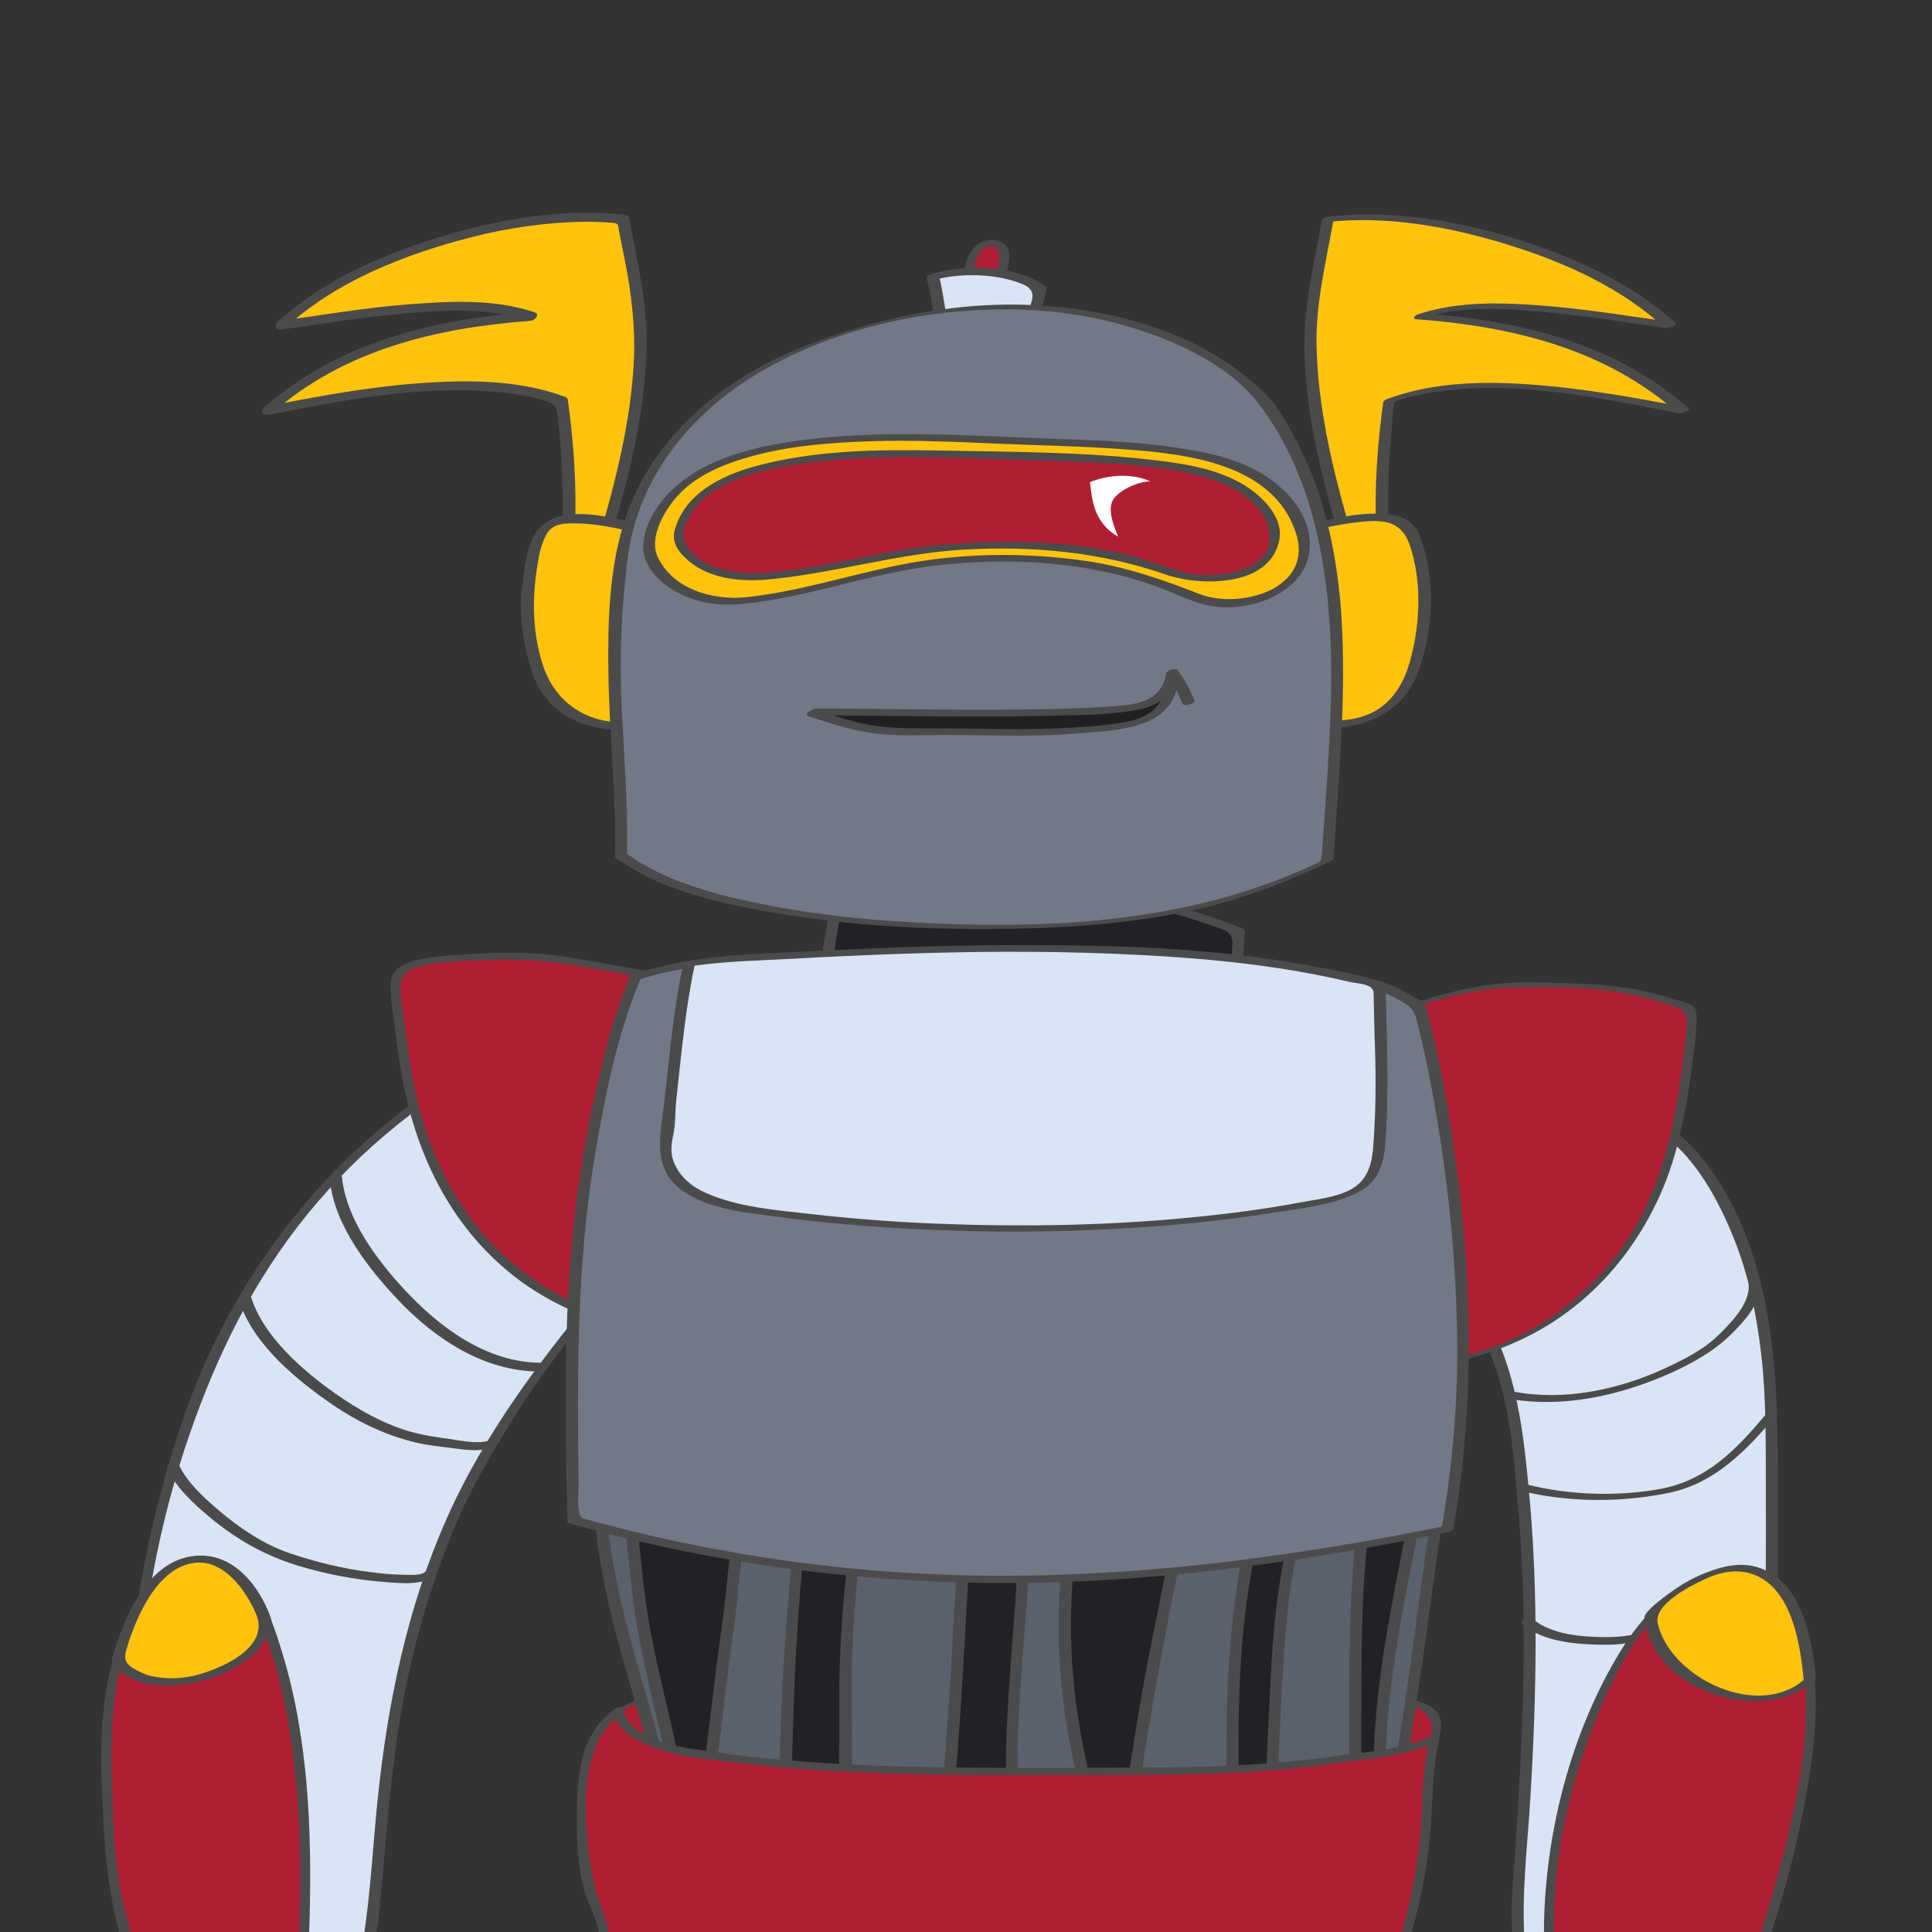 <?xml version="1.0" encoding="utf-8"?>
<!-- Generator: Adobe Illustrator 16.2.1, SVG Export Plug-In . SVG Version: 6.00 Build 0)  -->
<!DOCTYPE svg PUBLIC "-//W3C//DTD SVG 1.1//EN" "http://www.w3.org/Graphics/SVG/1.1/DTD/svg11.dtd">
<svg version="1.1" id="Layer_1" xmlns="http://www.w3.org/2000/svg" xmlns:xlink="http://www.w3.org/1999/xlink" x="0px" y="0px"
	 width="612px" height="612px" viewBox="0 0 612 612" enable-background="new 0 0 612 612" xml:space="preserve">
<rect x="0" y="0" width="612" height="612" fill="#333333" stroke="none"/>
<g>
	<g>
		<path fill="#B01E34" d="M272.108,648.069c-4.54-4.972-6.81-10.876-12.322-15.226c-8.43-7.145-20.426-12.429-31.451-15.225
			c-12.646-3.105-24.967-2.173-37.612-0.31c2.595-3.728-3.242-15.225-4.214-19.573c-2.271-12.429-2.918-26.099-0.973-38.527
			c1.296-8.079,5.511-15.225,12.969-18.642c20.104-9.321,45.719-9.944,67.442-12.429c32.1-3.417,65.821-2.797,98.245-1.553
			c23.994,0.932,47.341,3.728,70.362,9.941c5.187,1.553,17.509,2.176,20.102,7.769c1.298,2.173-0.647,7.457-0.973,9.63
			c-0.972,9.321-1.62,18.644-2.27,27.965c-1.297,12.426-3.891,25.476-8.105,37.284c-5.513-4.973-19.778,1.553-25.291,3.729
			c-20.428,8.389-38.262,20.505-54.148,35.108c-22.373,20.816-53.177,14.292-79.115,1.552"/>
		<g>
			<path fill="#4B4B4B" d="M273.581,647.524c-4.744-5.462-7.878-11.578-13.55-16.233c-6.122-5.023-13.481-8.5-20.833-11.309
				c-15.693-5.996-31.815-5.645-48.195-3.292c0.422,0.118,0.845,0.236,1.267,0.354c1.743-3.275-0.07-7.664-1.14-10.874
				c-1.828-5.482-3.398-10.282-4.171-16.074c-1.81-13.576-3.37-32.13,5.382-43.703c4.615-6.104,13.22-8.322,20.24-10.292
				c7.939-2.229,16.166-3.426,24.338-4.413c14.457-1.747,29.05-3.178,43.573-4.206c32.381-2.295,65.396-1.731,97.763,0.623
				c16.074,1.17,32.046,3.514,47.737,7.199c5.142,1.208,10.205,2.501,15.383,3.547c4.422,0.894,11.511,2.254,12.152,7.705
				c0.255,2.159-0.731,4.717-1.23,6.803c-0.509,2.126-0.523,4.41-0.727,6.579c-0.64,6.826-1.114,13.668-1.593,20.508
				c-0.925,13.214-3.86,26.498-8.217,38.993c1.006-0.27,2.013-0.539,3.02-0.81c-7.149-5.486-19.547,0.726-26.582,3.584
				c-14.781,6.005-28.532,14.063-41.235,23.695c-5.913,4.483-11.3,9.532-16.946,14.325c-7.431,6.309-16.774,9.583-26.393,10.387
				c-16.353,1.367-32.925-4.579-47.398-11.603c-0.846-0.41-3.375,0.88-2.944,1.09c23.575,11.438,52.137,18.285,75.608,2.916
				c6.042-3.956,11.107-9.438,16.7-13.99c6.957-5.661,14.379-10.737,22.079-15.327c7.459-4.446,15.31-8.126,23.344-11.396
				c5.784-2.354,15.126-6.963,20.822-2.591c0.596,0.456,2.764-0.076,3.02-0.81c4.849-13.903,7.48-28.369,8.517-43.032
				c0.535-7.58,0.566-15.579,2.021-23.048c0.802-4.121,2.513-7.882-0.922-11.188c-2.887-2.78-7.967-3.528-11.695-4.281
				c-6.004-1.213-11.896-2.797-17.87-4.155c-14.673-3.336-29.645-5.272-44.635-6.438c-31.32-2.434-63.25-2.69-94.608-0.865
				c-14.684,0.854-29.367,2.504-43.992,4.066c-12.784,1.365-25.534,3.392-37.685,7.713c-5.871,2.088-11.858,4.793-15.436,10.16
				c-4.85,7.277-5.412,16.027-5.696,24.537c-0.293,8.763-0.058,18.839,2.514,27.281c1.477,4.848,6.483,12.889,3.808,17.914
				c-0.285,0.535,1.119,0.376,1.267,0.354c17.163-2.465,33.165-1.979,49.384,4.562c6.659,2.686,12.939,6.344,18.488,10.897
				c5.129,4.209,8.023,10.275,12.322,15.226C271.173,649.231,274.115,648.14,273.581,647.524L273.581,647.524z"/>
		</g>
	</g>
	<g>
		<path fill="#5B616C" d="M195.262,455.745c-7.783,13.048-4.54,31.69-1.945,45.36c4.539,22.682,12.645,44.432,17.509,67.113
			c3.566,16.467,8.105,33.555,7.458,50.643c0,2.796-1.945,8.7-0.325,10.875c0.649-0.932,1.298-1.863,2.271-3.107
			c3.242-4.972,4.215-12.738,5.512-18.33c3.566-15.846,7.134-32.003,9.403-48.16c3.891-27.962,8.43-62.761-7.458-88.237
			c-3.243-5.283-16.537-21.75-24.966-16.156"/>
		<g>
			<path fill="#4B4B4B" d="M193.455,455.584c-6.199,11.033-5.511,24.012-3.767,36.133c2.258,15.692,6.751,30.96,11.134,46.158
				c4.705,16.315,8.701,32.747,12.147,49.375c1.784,8.606,3.118,17.299,3.423,26.092c0.119,3.431-0.056,6.729-0.613,10.104
				c-0.368,2.227-0.787,4.713,0.273,6.801c0.738,1.454,2.965,0.719,3.714-0.35c4.785-6.826,6.11-13.728,7.898-21.774
				c2.556-11.503,5.113-22.999,7.22-34.595c3.399-18.707,6.044-37.979,5.9-57.023c-0.123-16.289-3.074-33.524-12.51-47.167
				c-5.346-7.728-16.352-20.349-26.793-14.365c-2.236,1.282,1.007,2.387,2.477,1.545c5.524-3.166,13.255,5.475,16.445,8.979
				c4.09,4.492,7.182,9.569,9.675,15.104c6.632,14.726,7.384,31.538,6.624,47.419c-0.797,16.646-3.329,33.366-6.376,49.729
				c-1.797,9.653-3.932,19.242-6.081,28.822c-1.868,8.329-3.105,15.887-8.095,23.004c1.238-0.116,2.476-0.233,3.714-0.35
				c-1.155-2.275-0.432-4.963-0.034-7.369c0.486-2.944,0.454-5.887,0.409-8.866c-0.117-7.732-1.304-15.427-2.716-23.013
				c-2.988-16.06-6.872-32.01-11.335-47.717c-4.308-15.159-8.898-30.239-11.725-45.765c-2.423-13.308-4.31-28.279,2.607-40.59
				C198.075,454.116,194.206,454.248,193.455,455.584L193.455,455.584z"/>
		</g>
	</g>
	<g>
		<path fill="#5B616C" d="M461.466,454.812c-1.297,9.32-4.863,18.642-6.485,27.963c-3.567,21.127-5.514,42.256-9.078,63.382
			c-2.595,15.537-4.217,31.071-6.485,46.296c-0.973,6.524-2.594,18.019-7.458,22.991c-3.241,3.729-11.023,4.971-15.887,5.28
			c-18.159,1.865-22.372-30.136-24.968-42.254c-7.781-38.838-5.188-78.297,7.458-115.891c3.567-10.563,8.105-20.817,11.349-31.382
			c0.974-3.107,2.27-5.592,1.621-8.7"/>
		<g>
			<path fill="#4B4B4B" d="M459.569,455.09c-1.175,7.597-3.476,14.921-5.312,22.37c-1.999,8.108-2.924,16.536-4.059,24.8
				c-2.204,16.038-4.27,32.07-6.821,48.059c-2.432,15.232-4.001,30.588-6.375,45.829c-0.837,5.366-1.958,10.732-4.273,15.674
				c-3.146,6.712-12.289,8.769-19.144,7.87c-8.772-1.148-13.004-12.271-15.375-19.426c-2.598-7.838-3.977-16.069-5.562-24.155
				c-6.089-31.056-5.114-63.194,2.107-93.958c2.57-10.95,6.17-21.57,10.172-32.069c1.98-5.196,3.967-10.385,5.754-15.651
				c1.361-4.014,3.25-8.143,2.757-12.444c-0.122-1.068-3.959-0.253-3.812,1.021c0.75,6.553-3.604,14.66-5.849,20.688
				c-2.819,7.567-5.803,15.059-8.285,22.747c-4.78,14.804-7.871,30.122-9.521,45.581c-2.801,26.246-0.067,52.242,5.45,77.938
				c1.771,8.247,4.062,16.646,8.721,23.771c4.38,6.697,10.463,8.455,18.057,7.692c4.555-0.458,9.176-1.621,13.118-3.991
				c3.925-2.359,5.806-7.025,7.15-11.16c4.214-12.953,4.696-27.579,6.477-40.998c2.477-18.658,5.574-37.223,8.02-55.89
				c1.177-8.982,2.424-17.953,3.913-26.89c1.574-9.454,5.018-18.478,6.485-27.963C463.562,453.247,459.746,453.952,459.569,455.09
				L459.569,455.09z"/>
		</g>
	</g>
	<g>
		<path fill="#222226" d="M197.855,455.434c1.459,20.04,2.918,40.079,5.836,60.12c2.918,19.574,10.213,38.216,11.673,57.79
			c1.945,27.498-4.864,57.79-7.782,85.289c-1.945,16.312-7.295,33.089,6.809,44.74c21.887,17.709,48.637,17.244,75.874,15.846
			c50.095-2.797,90.95-19.574,122.564-56.859c10.7-12.584,18.967-23.301,24.318-38.683c6.321-17.709,0.485-35.42,0-53.594
			c-1.461-35.422,7.294-68.511,13.617-102.998c2.918-15.846,1.459-30.759-6.323-45.207c-10.213-17.71-32.585-21.438-52.039-20.042"
			/>
		<g>
			<path fill="#4B4B4B" d="M195.949,455.944c1.179,16.185,2.389,32.366,4.295,48.483c1.85,15.642,5.581,30.622,9.23,45.907
				c3.688,15.443,4.835,30.655,3.83,46.488c-0.978,15.382-3.505,30.634-5.639,45.883c-1.807,12.917-4.558,26.425-4.641,39.482
				c-0.08,12.536,6.579,20.677,16.749,27.169c21.949,14.01,50.196,12.749,75.098,10.969c24.062-1.72,47.908-7.25,69.624-17.901
				c21.981-10.782,39.872-27.031,55.251-45.862c8.097-9.913,14.897-20.56,19.229-32.655c5.008-13.984,2.511-28.763,0.914-43.11
				c-3.562-31.986,2.976-63.929,9.196-95.156c4.604-23.117,9.816-48.862-6.053-69.195c-11.574-14.83-33.054-17.166-50.466-16.027
				c-2.168,0.142-2.925,3.006-0.326,2.836c12.308-0.804,25.12,0.188,36.249,5.931c12.533,6.467,18.396,19.475,20.847,32.785
				c2.816,15.295-1.514,30.876-4.488,45.809c-3.068,15.404-6.1,30.816-8.011,46.415c-1.856,15.164-2.41,30.541-0.956,45.762
				c1.598,16.736,4.127,32.023-2.312,48.123c-5.067,12.668-13.599,23.393-22.338,33.702c-8.29,9.777-17.658,18.52-28.024,26.059
				c-20.456,14.878-44.669,23.524-69.502,27.528c-13.158,2.121-26.539,2.834-39.853,3.026c-14.1,0.203-28.272-1.089-41.473-6.328
				c-6.71-2.663-13.416-6.646-18.598-11.712c-4.993-4.88-6.729-11.682-6.89-18.442c-0.139-5.845,0.946-11.719,1.809-17.476
				c1.096-7.313,1.821-14.681,2.833-22.007c4.141-29.983,9.142-59.514,2.581-89.526c-3.478-15.909-7.776-31.354-9.818-47.557
				c-2.11-16.745-3.307-33.595-4.533-50.423C199.632,453.153,195.812,454.076,195.949,455.944L195.949,455.944z"/>
		</g>
	</g>
	<g>
		<path fill="#5B616C" d="M237.737,474.075c-4.377,9.788-4.377,21.905-5.836,32.158c-2.917,18.642-4.863,37.749-7.295,56.393
			c-3.404,28.895-7.782,60.587-3.404,89.946c0.972,5.593,1.945,16.312,9.727,17.245c11.672,1.399,12.645-20.507,13.618-26.566
			c4.863-37.283,3.404-75.032,5.35-112.318c0.973-28.896,5.35-58.255,5.836-87.15"/>
		<g>
			<path fill="#4B4B4B" d="M235.902,473.812c-5.261,12.512-5.178,26.996-7.095,40.281c-2.335,16.18-4.041,32.443-6.139,48.654
				c-3.863,29.842-8.246,61.252-3.227,91.211c1.156,6.902,3.006,17.723,12.24,17.401c7.229-0.252,10.646-6.881,12.283-13.115
				c2.422-9.226,3.119-19.186,4.021-28.634c1.538-16.104,2.035-32.296,2.408-48.462c0.521-22.584,0.823-45.18,2.375-67.725
				c1.601-23.263,4.44-46.431,4.902-69.765c0.042-2.09-3.839-1.593-3.875,0.244c-0.64,32.331-4.992,64.486-6.27,96.803
				c-1.277,32.308-0.646,64.692-4.211,96.877c-0.92,8.31-1.437,17.382-4.741,25.142c-2.07,4.862-6.987,8.008-11.254,3.149
				c-3.114-3.546-3.465-9.365-4.211-13.813c-5.238-31.267,0.255-64.247,4.176-95.357c1.8-14.285,3.384-28.597,5.399-42.854
				c1.833-12.971,1.762-27.32,6.889-39.512C240.447,472.255,236.604,472.144,235.902,473.812L235.902,473.812z"/>
		</g>
	</g>
	<g>
		<path fill="#5B616C" d="M278.592,449.84c-8.269,33.556-11.673,65.247-10.701,100.201c0.973,31.228-3.404,69.443,10.214,99.27
			c13.131,29.827,16.536-20.506,17.509-29.361c7.782-63.383,8.268-127.232,14.104-190.614"/>
		<g>
			<path fill="#4B4B4B" d="M276.658,449.976c-7.404,30.348-11.062,61.245-10.845,92.484c0.19,27.298-1.582,55.421,2.963,82.438
				c0.781,4.645,9.355,45.015,20.708,33.091c3.651-3.834,4.466-11.006,5.355-15.939c1.165-6.465,1.816-13.018,2.442-19.553
				c2.909-30.374,5.854-60.629,7.649-91.104c2.009-34.08,3.62-68.188,6.723-102.193c0.184-2.012-3.707-1.503-3.869,0.271
				c-2.982,32.694-4.603,65.487-6.492,98.258c-1.805,31.286-4.62,62.365-7.733,93.537c-0.616,6.165-1.208,12.325-2.154,18.45
				c-0.766,4.961-1.341,13.759-5.396,17.361c-2.487,2.21-10.791-21.48-11.346-23.555c-3.716-13.889-4.488-28.452-4.729-42.76
				c-0.177-10.483,0.079-20.97,0.047-31.454c-0.037-12.021-0.465-23.998-0.02-36.021c0.92-24.835,4.68-49.456,10.566-73.584
				C280.988,447.811,277.079,448.251,276.658,449.976L276.658,449.976z"/>
		</g>
	</g>
	<g>
		<path fill="#5B616C" d="M384.133,463.822c-9.242,7.924-13.618,38.683-16.537,51.731c-4.863,23.769-8.269,48.004-11.673,72.239
			c-2.431,16.777-7.295,39.147,0.486,55.458c3.892,7.457,11.673,14.449,20.915,13.05c14.105-1.397,12.646-18.642,13.131-28.896
			c1.947-38.681-2.432-76.896,1.947-115.579c4.376-34.487,14.59-67.578,30.64-98.337"/>
		<g>
			<path fill="#4B4B4B" d="M382.867,462.946c-6.015,5.515-8.359,14.235-10.48,21.832c-2.685,9.613-4.322,19.476-6.358,29.235
				c-6.129,29.385-10.119,59.237-14.303,88.949c-1.771,12.578-2.748,25.853,1.595,38.026c3.549,9.947,12.984,17.829,23.836,16.714
				c8.389-0.862,12.678-6.957,14.221-14.749c0.832-4.201,0.813-8.566,0.915-12.83c0.178-7.502,0.555-14.988,0.613-22.495
				c0.269-34.354-2.638-68.914,2.418-103.062c4.691-31.692,14.819-62.425,29.543-90.856c0.997-1.927-2.87-1.945-3.648-0.443
				c-13.492,26.056-22.954,53.904-28.288,82.752c-5.877,31.776-4.41,64.093-3.963,96.229c0.197,14.126-0.202,28.208-0.648,42.322
				c-0.143,4.5-0.503,9.067-2.088,13.315c-2.604,6.976-9.956,8.416-16.473,6.02c-14.144-5.2-15.986-24.088-15.568-36.732
				c0.453-13.712,3.361-27.443,5.283-41.002c3.201-22.568,6.987-44.962,11.405-67.32c1.529-7.739,3.04-15.479,5.036-23.114
				c1.8-6.887,4.007-16.016,9.484-21.039C387.303,462.953,384.287,461.644,382.867,462.946L382.867,462.946z"/>
		</g>
	</g>
	<g>
		<path fill="#5B616C" d="M419.8,461.803c-15.077,26.564-15.077,64.314-16.535,94.143c-0.973,17.243-1.461,34.953,0,52.197
			c0.972,6.99,1.458,24.699,7.781,30.293c14.104,13.517,17.022-47.07,17.509-53.596c1.946-34.021-0.973-68.977,3.404-102.997
			c2.918-24.234,10.699-47.071,16.536-70.374"/>
		<g>
			<path fill="#4B4B4B" d="M417.922,462.146c-12.722,22.941-14.51,50.269-15.747,75.932c-1.317,27.355-2.938,54.637,0.425,81.91
				c0.814,6.61,1.964,17.816,9.214,20.805c3.267,1.346,7.041-0.744,8.986-3.309c3.659-4.824,4.729-11.993,5.82-17.768
				c1.37-7.25,2.184-14.606,2.848-21.95c2.332-25.818,1.491-51.735,1.906-77.622c0.307-19.154,1.675-38.255,5.552-57.043
				c3.618-17.533,9.064-34.633,13.447-51.977c0.193-0.766-3.522-0.238-3.756,0.688c-3.779,14.954-8.25,29.725-11.829,44.729
				c-3.543,14.858-5.56,29.919-6.516,45.155c-1.796,28.621,0.071,57.338-1.777,85.958c-0.89,13.779-1.908,27.881-5.553,41.246
				c-0.74,2.714-1.674,5.395-3.013,7.872c-0.531,0.982-1.186,1.877-1.999,2.642c-0.77,0.724,0.562,0.321-0.346,0.137
				c-0.683-0.138-1.303-0.599-1.855-0.994c-7.231-5.172-7.282-18.568-8.066-26.472c-2.584-26.028-0.824-52.15,0.481-78.21
				c1.229-24.553,3.386-50.511,15.533-72.417C421.935,460.997,418.445,461.203,417.922,462.146L417.922,462.146z"/>
		</g>
	</g>
	<g>
		<path fill="#5B616C" d="M324.796,474.542c0.487,46.604-12.646,96.473,4.864,141.679c4.864,13.05,11.673,27.03,22.372,37.283
			c3.891,3.264,16.536,13.984,22.858,12.117c18.484-4.66-10.699-50.333-14.59-57.79c-16.049-30.759-23.832-64.314-22.859-98.336
			c0.486-37.285,14.591-70.84,26.264-105.794"/>
		<g>
			<path fill="#4B4B4B" d="M322.89,475.053c0.204,29.829-4.604,59.438-4.241,89.273c0.345,28.32,7.023,57.795,23.906,81.044
				c5.867,8.078,14.045,15.049,23.019,19.469c4.842,2.386,11.288,2.435,15.153-1.849c3.846-4.262,1.909-11.646,0.538-16.469
				c-2.293-8.067-6.151-15.721-10.054-23.107c-5.448-10.312-11.356-20.106-15.985-30.864c-8.481-19.709-13.53-40.803-15.332-62.162
				c-1.835-21.743,0.289-43.378,5.518-64.522c5.259-21.269,13.216-41.771,20.171-62.514c0.215-0.641-3.441-0.232-3.754,0.699
				c-9.468,28.237-20.542,56.139-24.752,85.793c-4.198,29.577-0.7,60.308,8.603,88.595c6.058,18.422,15.918,34.231,24.49,51.385
				c3.614,7.233,7.037,14.854,8.497,22.855c0.533,2.923,0.67,6.036-0.371,8.859c-2.145,5.818-8.538,2.497-12.338,0.309
				c-27.402-15.785-39.184-51.103-42.469-80.792c-3.943-35.638,3.458-71.362,3.214-107.023
				C326.698,473.484,322.883,474.021,322.89,475.053L322.89,475.053z"/>
		</g>
	</g>
	<g>
		<path fill="#D9E4F4" d="M153.957,335.983c-46.565,25.308-79.639,68.185-94.976,116.264c-2.124,5.908-4.075,11.854-5.779,17.843
			c-1.715,5.992-3.172,12.035-4.357,18.107c-1.302,5.777-2.438,11.602-3.42,17.459c-6.875,41.009-6.223,83.695-2.274,123.721
			c1.755,5.99,4.143,11.678,7.314,16.934c3.171,5.258,7.128,10.084,12.025,14.355c4.897,4.271,10.734,7.985,17.693,11.032
			c23.316-2.813,32.071-32.64,35.961-52.214c4.864-32.624,4.864-64.314,12.794-94.87c1.502-5.855,3.133-11.698,4.928-17.524
			c1.794-5.827,3.752-11.636,5.908-17.426c1.777-4.572,3.706-9.088,5.812-13.55c2.105-4.463,4.389-8.873,6.875-13.225
			c2.756-4.66,5.593-9.321,8.571-13.981c8.613-13.981,19.313-27.03,30.339-40.08c2.431-3.107,5.309-6.409,8.328-9.845
			c9.059-10.312,19.394-21.847,22.798-33.032c4.54-14.292-1.296-32.935-14.915-41.013c-5.836-3.262-12.402-4.156-19.221-3.457
			c-6.819,0.699-13.896,2.991-20.812,6.085c-12.495,5.763-25.141,13.219-36.18,21.471"/>
		<g>
			<path fill="#4B4B4B" d="M152.744,335.306c-43.962,24.126-77.03,64.337-93.773,111.459C38.011,505.758,35.224,568,41.245,629.888
				c0.56,5.752,4.583,12.291,7.459,17.203c3.689,6.299,8.701,11.713,14.353,16.287c4.741,3.837,10.083,6.81,15.627,9.309
				c2.905,1.309,8.649-1.521,11.27-2.758c17.264-8.148,23.717-30.406,27.45-47.479c3.196-14.616,3.842-29.984,5.262-44.853
				c1.473-15.42,3.194-30.82,6.462-45.978c3.306-15.333,7.935-30.721,13.8-45.269c5.771-14.315,13.575-27.446,21.843-40.43
				c12.478-19.595,28.349-36.86,43.385-54.472c11.637-13.63,21.244-28.433,16.215-46.913c-1.902-6.989-6.173-13.88-11.961-18.286
				c-7.45-5.67-16.434-6.847-25.533-5.742c-9.995,1.213-19.41,5.604-28.268,10.138c-9.957,5.097-19.464,11.063-28.454,17.713
				c-2.083,1.541,1.119,2.322,2.426,1.355c12.597-9.317,26.341-17.676,40.965-23.397c15.198-5.946,31.791-5.513,41.981,8.565
				c7.298,10.081,8.375,23.869,3.592,35.171c-5.795,13.69-17.731,24.449-27.116,35.66c-19.505,23.301-38.087,47.387-50.506,75.337
				c-12.286,27.652-18.566,57.69-21.735,87.639c-2.764,26.124-2.878,53.648-13.636,78.086c-4.276,9.713-11.013,19.443-21.537,22.861
				c-5.831,1.894-12.517-3.77-17.057-7.092c-6.215-4.548-11.261-10.506-15.307-17.015c-3.778-6.078-6.85-13.229-7.524-20.366
				c-0.767-8.113-1.35-16.243-1.8-24.38c-0.911-16.463-1.024-32.967-0.312-49.439c1.346-31.108,6.107-62.563,15.845-92.194
				c8.366-25.456,19.373-49.157,35.767-70.494c16.414-21.361,37.376-39.049,60.967-51.995
				C157.427,335.422,154.111,334.556,152.744,335.306L152.744,335.306z"/>
		</g>
	</g>
	<g>
		<path fill="#D9E4F4" d="M448.3,371.649c2.778-4.305,6.328-8.082,10.402-11.267c4.045-3.182,8.709-5.789,13.752-7.756
			c20.176-7.871,46.403-5.522,61.968,11.461c20.104,22.37,25.94,54.684,26.587,82.646c0.648,34.8,0,69.597,0,105.016
			c0,3.445,0.026,8.315-0.054,14.125c-5.136,39.627,7.51,92.758-27.509,121.652c-3.891,3.728-10.699,0-16.535-2.797
			c-17.509-11.65-26.993-27.729-31.92-45.336c-1.638-5.877-2.769-11.924-3.501-17.996c-0.57-7.508-1.544-14.964-0.57-22.421
			c3.891-53.129,6.809-106.261-3.109-158.812c-1.085-4.326-2.437-8.574-4.142-12.708c-3.41-8.273-8.232-16.104-15.122-23.29
			c-5.836-4.661-13.618,0-19.557,1.98"/>
		<g>
			<path fill="#4B4B4B" d="M450.174,371.289c16.665-24.715,53.821-29.312,77.136-11.506c10.281,7.854,17.109,20.579,21.862,32.346
				c4.802,11.89,7.344,24.629,8.782,37.328c1.611,14.224,1.355,28.639,1.418,42.93c0.071,16.18-0.051,32.359-0.149,48.538
				c-0.093,15.152,0.009,30.31-0.174,45.461c-0.062,5.099-1.001,10.3-1.221,15.42c-0.252,5.868-0.287,11.746-0.33,17.619
				c-0.166,22.682,0.213,46.609-9.653,67.59c-2.231,4.744-5.146,9.127-8.473,13.167c-1.98,2.404-4.229,4.566-6.561,6.626
				c-3.64,3.216-8.971-0.232-12.62-1.988c-11.504-5.532-20.64-17.516-26.498-28.518c-6.394-12.006-9.468-25.704-10.604-39.164
				c-1.347-15.947,0.749-31.886,1.702-47.824c1.93-32.272,2.586-64.679-0.455-96.904c-1.801-19.084-3.958-38.585-13.737-55.443
				c-3.221-5.552-7.896-13.56-14.455-15.319c-5.749-1.543-12.614,2.323-17.788,4.159c-2.576,0.914-0.112,1.176,1.27,0.686
				c4.253-1.509,8.674-4.001,13.36-3.462c4.148,0.477,6.883,5.153,9.214,8.152c4.368,5.617,7.646,11.979,10.272,18.565
				c5.896,14.784,6.998,31.825,8.407,47.545c2.888,32.227,1.837,64.685-0.136,96.93c-0.476,7.778-1.024,15.551-1.588,23.323
				c-0.598,8.251-0.229,16.123,0.429,24.364c1.045,13.104,5.303,26.492,11.679,37.954c5.596,10.06,14.791,21.116,25.322,26.205
				c3.841,1.856,8.613,4.498,13.078,3.602c4.535-0.909,7.391-3.801,10.59-7.04c15.448-15.644,19.354-38.205,20.528-59.28
				c0.641-11.492,0.446-23.016,0.636-34.52c0.192-11.738,1.513-23.354,1.501-35.088c-0.033-31.974,0.503-63.945,0.168-95.918
				c-0.275-26.29-2.38-52.703-14.566-76.511c-4.794-9.367-11.286-18.312-19.903-24.479c-8.294-5.936-18.53-8.546-28.577-9.163
				c-20.193-1.238-42.111,7.282-53.613,24.339C446.254,372.266,449.571,372.182,450.174,371.289L450.174,371.289z"/>
		</g>
	</g>
	<g>
		<g>
			<path fill="#4B4B4B" d="M482.078,514.475c6.964,5.722,17.38,6.45,26.036,6.535c9.113,0.089,19.881-2.53,26.402-9.237
				c1.614-1.66-2.11-1.858-3.111-0.828c-5.715,5.877-15.044,7.723-22.969,7.646c-7.444-0.073-16.853-0.766-22.839-5.684
				C484.446,511.96,480.878,513.489,482.078,514.475L482.078,514.475z"/>
		</g>
	</g>
	<g>
		<path fill="#B01E34" d="M219.742,310.022c-21.887-0.466-41.828-8.855-64.687-6.99c-6.323,0.466-24.805,0-29.183,6.058
			c-1.458,2.33,0.487,12.583,0.487,14.448c1.945,16.311,4.864,33.088,12.159,48.003c18.969,40.081,62.741,57.792,106.515,48.471"/>
		<g>
			<path fill="#4B4B4B" d="M220.311,308.986c-14.614-0.452-28.777-4.18-43.2-6.189c-11.157-1.554-22.431-1.014-33.629-0.208
				c-4.66,0.335-17.948,0.961-19.421,7.178c-0.867,3.656-0.011,7.812,0.453,11.475c0.783,6.187,1.501,12.361,2.572,18.512
				c4.369,25.106,15.173,48.229,35.443,64.254c17.493,13.827,39.957,19.816,62.001,19.442c6.984-0.118,13.927-1.074,20.759-2.482
				c1.954-0.402,1.404-2.305-0.512-1.91c-22.751,4.688-46.534,2.256-67.224-8.584c-21.548-11.291-36.089-31.307-43.26-54.233
				c-3.647-11.658-5.141-23.769-6.649-35.838c-0.54-4.316-2.497-10.556,2.134-13.022c4.276-2.277,9.812-2.47,14.543-2.81
				c11.17-0.804,22.271-1.006,33.39,0.543c13.865,1.932,27.405,5.512,41.461,5.946C220.551,311.102,222.434,309.052,220.311,308.986
				L220.311,308.986z"/>
		</g>
	</g>
	<g>
		<path fill="#B01E34" d="M445.227,319.339c13.32-4.653,27.91-8.382,42.254-7.331c4.132-0.059,8.246-0.023,12.331,0.169
			c12.257,0.576,24.234,2.562,35.517,7.628c1.467,2.334-0.479,12.589-0.479,14.452c-1.944,16.312-4.863,33.09-12.158,48.003
			c-18.968,40.081-62.741,57.79-106.515,48.47"/>
		<g>
			<path fill="#4B4B4B" d="M445.803,319.825c6.835-2.355,13.738-4.376,20.839-5.757c7.382-1.437,14.513-1.252,21.962-1.332
				c13.685-0.148,27.356,1.112,40.334,5.666c2.23,0.783,5.01,1.254,5.325,3.862c0.252,2.083-0.081,4.261-0.299,6.334
				c-0.453,4.308-0.985,8.619-1.572,12.91c-1.688,12.349-4.341,24.568-9.057,36.136c-8.042,19.727-22.827,35.729-41.818,45.314
				c-19.79,9.989-42.884,11.459-64.352,7.035c-0.811-0.167-3.655,1.125-1.979,1.471c21.949,4.523,44.848,2.703,65.373-6.519
				c20.53-9.225,35.969-25.79,45.183-46.149c6.11-13.504,8.61-28.432,10.448-43.03c0.469-3.727,1.039-7.521,1.196-11.274
				c0.071-1.704,0.222-3.515-0.493-5.107c-0.733-1.633-7.216-2.961-8.883-3.504c-13.586-4.419-27.663-4.295-41.756-4.73
				c-14.322-0.443-28.158,3.066-41.604,7.702C442.554,319.574,444.512,320.271,445.803,319.825L445.803,319.825z"/>
		</g>
	</g>
	<g>
		<path fill="#222226" d="M387.537,337.057c0-13.982,4.865-27.964,4.865-41.945c-24.32-10.253-51.556-13.981-77.333-13.05
			c-15.563,0.466-36.477,0-50.582,7.457l0,0c-3.892,18.177-6.323,45.675,3.404,62.917"/>
		<g>
			<path fill="#4B4B4B" d="M389.443,336.546c0.208-14.144,4.657-27.796,4.865-41.945c-0.067-0.179-0.192-0.3-0.376-0.364
				c-33.597-13.922-71.721-15.865-107.561-11.686c-7.334,0.855-14.63,2.535-21.352,5.637c-2.834,1.309-2.618,2.385-3.205,5.436
				c-0.81,4.208-1.399,8.455-1.869,12.713c-1.705,15.441-1.524,32.629,6.039,46.608c0.654,1.21,4.322-0.081,3.812-1.021
				c-8.224-15.2-7.684-33.87-5.524-50.515c0.475-3.656,1.124-7.289,1.851-10.902c0.692-3.439,12.35-4.869,15.023-5.349
				c9.038-1.624,18.309-1.752,27.463-1.957c20.475-0.458,40.438,0.46,60.399,5.451c5.136,1.284,10.181,2.908,15.161,4.697
				c3.038,1.092,6.41,1.359,6.228,5.673c-0.129,3.053-0.547,6.096-0.974,9.118c-1.386,9.828-3.647,19.455-3.794,29.426
				C385.615,338.597,389.423,337.936,389.443,336.546L389.443,336.546z"/>
		</g>
	</g>
	<g>
		<path fill="#B01E34" d="M310.53,91.136c-5.998-0.932-3.405-14.603,3.567-14.137c7.619,0.466,2.432,11.497,1.134,14.137"/>
		<g>
			<path fill="#4B4B4B" d="M311.458,90.169c-5.042-1.078-2.625-12.227,2.068-12.141c6.114,0.113,1.544,10.291,0.226,12.991
				c-0.737,1.509,2.422,1.332,2.959,0.232c1.535-3.142,3.032-6.633,3.024-10.184c-0.008-3.913-3.747-5.921-7.351-4.902
				c-3.675,1.039-5.77,4.191-6.565,7.785c-0.713,3.22,0.106,7.366,3.783,8.152C310.794,92.357,313.316,90.567,311.458,90.169
				L311.458,90.169z"/>
		</g>
	</g>
	<g>
		<path fill="#D9E4F4" d="M300.966,109.468c-4.054-6.681-3.243-14.603-5.513-21.75c1.783-0.621,3.891-0.777,5.836-0.933
			c6.647-0.621,14.268-0.776,20.914,1.088c2.756,0.777,5.188,2.02,7.458,3.728c-0.325,2.642-1.784,5.438-2.433,8.079
			c-0.649,2.797-1.135,5.437-1.135,8.233c0,0.776-0.162,1.554,0.162,0.932"/>
		<g>
			<path fill="#4B4B4B" d="M302.872,108.958c-3.718-6.763-3.43-14.481-5.513-21.75c-0.546,0.504-1.092,1.009-1.638,1.513
				c8.521-2.364,19.961-2.095,28.133,1.256c5.312,2.178,2.715,5.678,1.464,9.93c-0.907,3.087-1.201,6.452-1.155,9.657
				c0.019,1.3,3.02,0.31,3.444-0.163c0.062-0.069,0.124-0.138,0.187-0.207c1.521-1.693-2.189-1.682-3.076-0.695
				c-0.062,0.069-0.124,0.138-0.187,0.207c1.148-0.054,2.297-0.109,3.445-0.163c-0.09-6.146,2.438-11.302,3.595-17.167
				c0.07-0.359-0.135-0.536-0.399-0.721c-9.597-6.726-24.96-6.999-35.987-3.938c-0.557,0.154-1.872,0.698-1.638,1.513
				c2.083,7.268,1.794,14.987,5.513,21.75C299.796,111.32,303.487,110.077,302.872,108.958L302.872,108.958z"/>
		</g>
	</g>
	<g>
		<path fill="#FEC40D" d="M187.939,182.521c22.389-72.085,14.328-85.387,9.457-113.074c-35.532-4.1-86.114,12.678-108.297,33.556
			c15.85-2.15,58.174-10.158,79.114-2.796c-20.454,1.493-55.958,5.221-83.331,29.827c29.321-5.725,68.279-12.588,93.055-3.006
			c3.135,21.597,3.246,49.302-1.293,69.186"/>
		<g>
			<path fill="#4B4B4B" d="M189.766,182.756c7.336-23.734,14.688-48.512,15.058-73.557c0.203-13.731-3.138-26.848-5.521-40.262
				c-0.097-0.548-0.769-0.851-1.254-0.903c-19.99-2.154-40.358,1.382-59.447,7.26c-18.101,5.575-36.726,13.82-50.775,26.811
				c-1.121,1.036-0.505,2.547,1.111,2.325c11.852-1.632,23.639-3.596,35.551-4.771c13.851-1.366,29.207-2.643,42.63,1.855
				c0.418-0.911,0.837-1.823,1.255-2.734c-30.651,2.265-61.156,9.504-84.764,30.355c-1.562,1.38,0.078,2.539,1.631,2.236
				c25.619-4.99,52.694-10.403,78.82-6.395c3.056,0.469,6.062,1.188,9.026,2.062c3.685,1.085,3.328,3.159,3.739,6.674
				c0.884,7.555,1.279,15.161,1.406,22.763c0.222,13.333-0.641,26.832-3.521,39.875c-0.422,1.911,3.485,1.457,3.867-0.273
				c4.992-22.6,4.484-46.739,1.266-69.56c-0.055-0.389-0.483-0.674-0.812-0.797c-14.278-5.318-29.93-5.423-44.946-4.415
				c-16.672,1.12-33.184,4.2-49.562,7.391c0.544,0.745,1.087,1.491,1.631,2.236c22.875-20.205,52.213-27.104,81.897-29.298
				c1.26-0.093,3.291-2.052,1.255-2.734c-12.779-4.283-27.06-3.504-40.294-2.467c-13.34,1.045-26.511,3.32-39.753,5.144
				c0.37,0.775,0.74,1.55,1.111,2.325c16.145-14.929,38.129-23.431,59.128-28.797c11.662-2.979,23.662-4.705,35.702-4.849
				c2.988-0.036,5.971,0.111,8.949,0.345c2.097,0.165,1.628,0.986,1.997,2.924c0.515,2.706,1.076,5.403,1.624,8.103
				c2.353,11.586,3.678,23.008,2.9,34.849c-1.471,22.393-7.969,44.494-14.558,65.811
				C185.451,184.423,189.253,184.415,189.766,182.756L189.766,182.756z"/>
		</g>
	</g>
	<g>
		<path fill="#FEC40D" d="M430.08,182.521c-22.389-72.085-14.327-85.387-9.456-113.074c35.532-4.1,86.114,12.678,108.298,33.556
			c-15.851-2.15-58.176-10.158-79.115-2.796c20.453,1.493,55.958,5.221,83.33,29.827c-29.319-5.725-68.277-12.588-93.054-3.006
			c-3.136,21.597-3.246,49.302,1.293,69.186"/>
		<g>
			<path fill="#4B4B4B" d="M431.986,182.011c-7.221-23.361-14.392-47.713-14.938-72.35c-0.307-13.825,3.069-27.001,5.469-40.5
				c-0.733,0.39-1.467,0.779-2.2,1.169c19.709-2.125,39.885,1.649,58.637,7.589c17.226,5.457,34.793,13.399,48.185,25.782
				c0.995-0.536,1.99-1.071,2.984-1.607c-13.248-1.824-26.416-4.026-39.754-5.144c-13.602-1.139-28.152-1.75-41.27,2.646
				c-0.667,0.224-1.965,1.411-0.494,1.52c29.979,2.215,59.648,9.213,82.748,29.616c0.995-0.536,1.99-1.071,2.984-1.607
				c-16.762-3.265-33.601-6.265-50.66-7.411c-14.822-0.996-30.241-0.534-44.302,4.703c-0.331,0.124-1.125,0.463-1.187,0.897
				c-3.211,22.768-3.699,46.863,1.28,69.41c0.239,1.084,4.066,0.126,3.812-1.021c-2.767-12.526-3.567-25.38-3.537-38.181
				c0.017-7.153,0.428-14.301,1.1-21.421c0.1-1.052,0.269-8.583,1.175-8.92c3.537-1.317,7.271-2.101,10.98-2.734
				c25.901-4.423,53.524,1.547,78.936,6.497c0.51,0.099,3.966-0.74,2.984-1.607c-23.382-20.653-53.556-27.793-83.912-30.037
				c-0.165,0.506-0.329,1.013-0.494,1.52c13.068-4.38,28.189-2.941,41.654-1.677c11.917,1.119,23.703,3.139,35.553,4.771
				c0.484,0.066,3.975-0.691,2.984-1.607c-13.925-12.876-32.229-20.841-50.104-26.504c-19.089-6.047-39.662-9.392-59.671-7.236
				c-0.562,0.061-2.072,0.448-2.2,1.169c-2.33,13.109-5.512,25.88-5.514,39.286c-0.003,25.122,7.613,50.254,14.957,74.012
				C428.52,184.151,432.315,183.076,431.986,182.011L431.986,182.011z"/>
		</g>
	</g>
	<g>
		<path fill="#FEC40D" d="M205.15,168.138c-8.268-1.876-18.968-4.539-27.966-3.286c-7.782,1.097-8.511,12.833-9.241,16.901
			c-1.703,8.137-0.973,16.118,0.729,24.256c1.703,7.199,4.134,15.805,13.132,20.657c9.727,5.165,23.102,3.912,33.316,0.312
			c3.891-1.408,16.292-5.476,16.292-8.606"/>
		<g>
			<path fill="#4B4B4B" d="M206.281,166.964c-10.54-2.404-30.895-9.442-37.39,3.183c-2.361,4.589-2.764,10.505-3.485,15.538
				c-1.264,8.819,0.32,18.292,2.963,26.716c4.855,15.475,19.56,20.129,34.474,18.621c6.726-0.681,13.126-2.975,19.399-5.373
				c3.253-1.244,10.312-3.352,11.093-7.464c0.326-1.72-3.552-1.147-3.841,0.374c-0.575,3.027-8.505,5.024-10.989,5.948
				c-5.491,2.042-10.977,3.595-16.83,4.188c-14.108,1.427-25.587-4.866-29.868-18.511c-3.548-11.309-3.23-22.746-1.019-34.24
				c0.431-2.24,1.124-4.387,2.168-6.416c2.044-3.974,6.196-3.786,10.113-3.721c7.08,0.118,14.087,1.939,20.952,3.505
				C205.466,169.641,208.542,167.479,206.281,166.964L206.281,166.964z"/>
		</g>
	</g>
	<g>
		<path fill="#FEC40D" d="M413.074,167.512c8.27-1.877,18.969-4.539,27.967-3.287c7.783,1.096,8.512,12.833,9.241,16.902
			c1.703,8.137,0.974,16.118-0.729,24.255c-1.702,7.197-4.134,15.806-13.131,20.657c-9.728,5.164-23.104,3.911-33.317,0.312
			c-3.891-1.407-16.293-5.477-16.293-8.607"/>
		<g>
			<path fill="#4B4B4B" d="M413.355,168.563c6.348-1.448,12.672-2.868,19.175-3.397c7.206-0.587,11.884,0.776,14.188,7.891
				c3.601,11.114,3.159,23.675,0.353,34.853c-1.544,6.148-4.116,11.846-9.225,15.83c-6.087,4.747-14.628,4.988-21.954,4.247
				c-5.479-0.554-10.687-2.367-15.826-4.237c-2.732-0.994-10.703-3.115-11.349-6.515c-0.273-1.441-4.1-0.491-3.812,1.021
				c0.763,4.018,8.319,5.979,11.46,7.179c5.897,2.255,11.81,4.054,18.09,4.881c13.881,1.829,29.186-2.853,34.541-16.876
				c5.084-13.313,5.927-29.843,0.854-43.355c-2.013-5.362-5.96-6.964-11.33-7.312c-8.626-0.558-17.394,1.787-25.728,3.688
				C410.451,166.996,411.045,169.09,413.355,168.563L413.355,168.563z"/>
		</g>
	</g>
	<g>
		<path fill="#727886" d="M196.74,271.027c23.717,17.56,79.439,22.537,113.809,22.537c58.365,0,83.312-8.239,109.948-20.988
			c3.032-48.304,10.813-106.094-21.039-146.699c-4.524-4.688-9.688-8.752-15.329-12.224
			c-28.199-17.362-68.319-19.969-100.318-12.356c-6.827,1.415-13.46,3.299-19.781,5.64c-5.778,1.875-11.359,4.115-16.691,6.689
			c-26.682,12.976-47.166,34.151-50.686,65.78c-1.005,5.917-1.577,11.964-1.855,18.086
			C193.685,221.979,197.297,247.65,196.74,271.027z"/>
		<g>
			<path fill="#4B4B4B" d="M194.94,271.663c15.521,11.227,36.061,15.202,54.583,18.161c21.001,3.354,42.37,4.57,63.621,4.469
				c21.763-0.104,43.721-1.35,65.026-6.035c15.11-3.323,29.476-8.829,43.412-15.477c0.288-0.137,0.796-0.334,0.82-0.715
				c1.631-25.64,4.178-51.303,2.511-77.011c-0.824-12.713-2.909-25.346-6.739-37.507c-1.813-5.756-4.17-11.326-6.896-16.706
				c-2.647-5.225-5.873-11.397-10.021-15.6c-18.253-18.489-44.088-26.292-69.414-28.305c-26.222-2.085-52.615,3.129-76.972,12.703
				c-25.292,9.941-47.898,28.085-56.757,54.495c-5.191,15.476-5.633,32.909-5.389,49.058c0.294,19.466,2.483,38.863,2.108,58.346
				c-0.01,0.513,3.792,0.025,3.812-1.021c0.302-15.645-0.991-31.252-1.726-46.868c-0.735-15.632-0.049-30.741,1.819-46.251
				c2.97-24.664,18.429-44.689,39.024-57.684c24.761-15.622,56.124-22.43,85.172-21.639c14.102,0.384,28.206,2.889,41.495,7.636
				c12.147,4.339,26.035,11.492,34.073,21.912c15.734,20.399,21.326,46.342,22.787,71.553c0.753,13,0.33,26.051-0.376,39.042
				c-0.334,6.154-0.766,12.304-1.199,18.452c-0.213,3.009-0.427,6.019-0.636,9.028c-0.104,1.483-0.202,2.966-0.301,4.449
				c-0.149,2.236-0.048,2.551-2.028,3.483c-40.048,18.834-84.653,20.944-128.27,18.504c-16.79-0.939-33.578-2.876-50.038-6.359
				c-13.819-2.924-28.312-6.998-39.904-15.383C197.705,269.788,194.476,271.326,194.94,271.663z"/>
		</g>
	</g>
	<g>
		<g>
			<path fill="#FEC40D" d="M235.437,190.284c-20.762,1.99-30.587-11.942-29.83-17.522c4.216-31.056,49.61-36.352,105.421-33.555
				c45.815,2.295,92.044-0.654,101.332,28.954c4.99,17.523-15.773,25.706-29.716,22.317c-8.944-2.174-22.992-12.949-63.041-13.405
				C278.133,176.6,269.958,186.976,235.437,190.284z"/>
			<g>
				<path fill="#4B4B4B" d="M235.701,189.243c-10.333,0.796-22.332-2.6-27.255-12.584c-3.143-6.373,2.159-15.208,6.406-19.811
					c6.317-6.845,15.583-10.299,24.369-12.621c11.77-3.109,24.133-4.023,36.253-4.442c13.826-0.478,27.622,0.209,41.432,0.788
					c13.321,0.559,26.659,0.793,39.958,1.798c19.534,1.476,46.368,4.618,53.59,26.298c5.979,17.954-17.671,24.462-30.497,19.489
					c-11.911-4.619-23.356-8.651-36.106-10.487c-19.23-2.769-39.577-2.568-58.657,1.241
					C268.568,182.233,252.669,187.545,235.701,189.243c-1.85,0.186-3.175,2.347-0.528,2.082c20.474-2.05,39.707-9.442,60.042-12.026
					c23.543-2.991,49.119-1.581,71.545,6.625c4.777,1.748,9.376,4.097,14.283,5.469c7.452,2.083,16.558,0.796,23.316-2.885
					c7.527-4.1,11.853-10.903,10.227-19.593c-1.557-8.313-8.191-14.933-15.184-19.054c-8.674-5.113-19.162-7.042-28.996-8.387
					c-12.319-1.685-24.808-2.059-37.219-2.498c-26.21-0.927-52.541-2.946-78.667,0.389c-16.253,2.075-35.65,6.518-45.812,20.625
					c-3.399,4.718-6.539,12.004-4.077,17.69c3.08,7.113,10.832,11.234,17.972,12.995c4.098,1.011,8.391,0.971,12.568,0.65
					C237.037,191.182,238.346,189.04,235.701,189.243z"/>
			</g>
		</g>
		<g>
			<path fill="#B01E34" d="M242.105,182.596c-18.89,1.495-27.829-8.972-27.139-13.164c3.835-23.33,45.133-27.31,95.91-25.208
				c41.684,1.724,83.74-0.49,92.19,21.752c4.54,13.164-14.351,19.311-27.034,16.765c-8.14-1.632-20.145-9.657-56.58-10
				C281.722,172.385,273.513,180.111,242.105,182.596z"/>
			<g>
				<path fill="#4B4B4B" d="M242.259,181.505c-8.121,0.497-23.135-1.25-25.676-11.208c-0.74-2.899,1.901-7.091,3.539-9.297
					c2.519-3.393,6.184-5.766,9.904-7.641c9.53-4.803,20.712-6.306,31.195-7.366c13.906-1.406,27.959-1.336,41.914-0.94
					c14.3,0.406,28.62,0.814,42.911,1.466c12.248,0.558,24.777,1.385,36.571,4.958c8.481,2.57,19.418,8.691,19.55,18.868
					c0.147,11.333-18.34,13.005-26.108,11.181c-6.329-1.486-12.354-4.188-18.683-5.765c-12.926-3.218-26.416-4.144-39.695-4.125
					c-12.971,0.02-25.719,1.183-38.436,3.724C266.93,177.822,254.809,180.464,242.259,181.505c-1.716,0.143-2.451,2.359-0.308,2.182
					c21.352-1.772,41.866-8.353,63.281-9.577c21.738-1.243,43.326,0.698,63.918,7.854c11.04,3.836,33.221,4.099,36.096-10.916
					c1.472-7.687-6.241-14.647-12.124-17.986c-8.636-4.901-19.166-6.375-28.875-7.47c-22.109-2.491-44.812-2.467-67.042-2.881
					c-19.285-0.359-39.301-0.133-58.029,5.005c-10.735,2.945-22.307,8.653-25.455,20.216c-1.192,4.381,1.833,7.697,5.088,10.267
					c6.406,5.057,15.298,5.967,23.142,5.487C243.679,183.581,244.402,181.375,242.259,181.505z"/>
			</g>
		</g>
		<g>
			<path fill="#FFFFFF" d="M345.26,152.724c0.652,4.26,0.564,12.463,8.936,17.28c-2.622-6.153-3.032-9.92-1.266-12.168
				c1.268-1.826,5.974-5.014,11.399-5.403C359.03,150.073,351.744,150.119,345.26,152.724z"/>
		</g>
	</g>
	<g>
		<path fill="#727886" d="M201.284,309.56c6.013-2.098,12.241-3.524,18.592-4.53c12.533-1.082,25.123-1.951,37.747-2.616
			c51.653-2.641,103.684-3.573,154.495,4.249c8.069,1.445,16.092,3.193,24.056,5.306c5.387,1.555,10.319,4.971,13.485,6.912
			c8.843,31.872,16.692,90.881,12.877,132.442c-0.394,5.553-3.061,27.568-4.041,33.006c-77.441,15.846-170.5,27.342-276.843-2.797
			c-1.955-79.849,1.964-109.055,12.625-151.049C196.13,323.346,198.339,316.316,201.284,309.56z"/>
		<g>
			<path fill="#4B4B4B" d="M201.559,310.585c15.005-5.068,30.683-5.542,46.36-6.51c16.722-1.032,33.472-1.716,50.22-2.13
				c32.633-0.807,65.341-0.079,97.781,3.747c8.175,0.964,16.272,2.195,24.333,3.862c8.08,1.672,16.126,3.301,23.335,7.461
				c2.736,1.579,4.224,2.534,5.044,5.652c0.617,2.342,1.181,4.697,1.732,7.055c1.337,5.718,2.479,11.48,3.538,17.255
				c4.798,26.15,7.526,52.855,7.707,79.447c0.132,19.341-1.711,39.062-5.026,58.124c0.545-0.415,1.091-0.83,1.637-1.245
				c-52.331,10.677-105.403,17.424-158.902,15.516c-30.896-1.103-61.63-5.207-91.774-12.041c-7.654-1.734-15.255-3.697-22.818-5.792
				c-2.35-0.651-1.38-9.607-1.415-11.478c-0.088-4.658-0.146-9.317-0.189-13.977c-0.115-12.591-0.025-25.186,0.411-37.77
				c0.611-17.669,2.116-35.296,5.076-52.733c3.175-18.711,7.145-38.2,14.587-55.688c0.553-1.301-3.268-0.865-3.823,0.439
				c-5.702,13.399-8.93,27.758-11.953,41.964c-2.409,11.32-4.23,22.751-5.495,34.255c-3.499,31.836-2.947,64.081-2.179,96.044
				c0.008,0.332,0.518,0.51,0.752,0.575c48.722,13.704,99.109,19.812,149.688,18.699c43.299-0.952,86.21-7.318,128.583-15.963
				c0.577-0.118,1.521-0.582,1.637-1.245c7.721-44.386,5.594-89.593-1.931-133.854c-1.822-10.721-4.03-21.396-6.91-31.886
				c-0.327-1.193-3.963-2.668-4.962-3.271c-2.408-1.455-4.991-2.827-7.675-3.697c-7.708-2.498-15.843-3.989-23.795-5.484
				c-31.356-5.898-64.088-6.637-95.901-6.54c-20.467,0.062-40.929,0.876-61.367,1.912c-19.011,0.964-38.665,1.102-56.856,7.246
				C198.783,309.286,199.28,311.354,201.559,310.585z"/>
		</g>
	</g>
	<g>
		<path fill="#D9E4F4" d="M436.791,364.178c0.61-7.099,1.167-15.146,0.952-22.999c-0.109-7.694-0.596-15.309-0.596-21.832
			c-0.055-2.379-0.114-4.758-0.173-7.134c-0.268-0.081-0.533-0.167-0.801-0.245c-7.964-2.112-15.986-3.86-24.056-5.306
			c-50.812-7.822-102.842-6.89-154.495-4.249c-12.625,0.666-25.214,1.534-37.747,2.616c-0.524,0.083-1.044,0.174-1.566,0.263
			c-2.94,13.273-4.737,27.234-5.54,39.533c-0.325,3.105-1.135,9.009-1.375,14.829c-3.813,14.687,10.946,20.828,24.396,23.075
			c52.608,8.788,127.983,8.788,179.901-1.7C428.093,378.523,435.707,376.832,436.791,364.178z"/>
		<g>
			<path fill="#4B4B4B" d="M438.688,363.905c1.469-17.415,0.624-34.759,0.192-52.203c-0.067-0.175-0.191-0.291-0.372-0.35
				c-16.901-5.173-34.794-7.287-52.319-9.011c-18.319-1.803-36.734-2.562-55.136-2.765c-18.991-0.209-37.986,0.316-56.958,1.12
				c-9.653,0.409-19.302,0.905-28.944,1.517c-8.774,0.556-17.871,0.69-26.549,2.143c-0.625,0.104-2.02,0.426-2.19,1.208
				c-3.129,14.411-4.301,28.861-5.987,43.464c-1.227,10.632-4.096,21.167,5.857,28.208c8.353,5.909,19.807,6.795,29.612,8.147
				c12.389,1.707,24.857,2.799,37.336,3.578c27.386,1.71,54.931,1.526,82.295-0.48c12.477-0.914,24.919-2.293,37.276-4.246
				c9.263-1.464,20.122-2.435,28.434-7.115C436.18,374.335,438.105,369.301,438.688,363.905c0.146-1.356-3.671-0.601-3.795,0.545
				c-0.555,5.129-2.098,9.573-6.811,12.228c-4.703,2.649-11.001,3.228-16.208,4.215c-11.816,2.24-23.771,3.735-35.739,4.876
				c-26.56,2.531-53.352,2.911-79.999,1.829c-13.035-0.529-26.05-1.528-39.013-3c-11.071-1.258-23.014-2.12-33.326-6.615
				c-4.727-2.061-8.816-5.414-10.541-10.379c-0.922-2.656-0.565-5.548,0.036-8.222c0.767-3.412,0.535-7.392,0.928-10.897
				c1.633-14.605,2.859-29.059,5.987-43.465c-0.73,0.403-1.46,0.806-2.19,1.209c10.816-1.812,22.211-1.888,33.157-2.528
				c11.047-0.646,22.107-1.121,33.167-1.517c22.885-0.818,45.797-0.995,68.681-0.057c22.447,0.921,45.167,2.732,67.195,7.289
				c2.475,0.512,4.938,1.077,7.398,1.651c2.342,0.547,7.423,0.451,7.497,3.438c0.13,5.277,0.195,10.553,0.386,15.828
				c0.412,11.432,0.357,22.71-0.604,34.116C434.777,365.824,438.593,365.041,438.688,363.905z"/>
		</g>
	</g>
	<g>
		<path fill="#B01E34" d="M60.7,656.301c-16.536-25.167-25.291-47.537-26.263-77.364c-1.459-25.167-2.432-53.129,12.646-75.034
			c11.672-16.778,28.696-11.186,35.991,6.991c11.187,26.099,13.132,55.461,13.619,82.957c0,18.177-0.973,35.42-1.945,53.129
			c-1.459,17.245-1.945,35.422-9.241,51.732"/>
		<g>
			<path fill="#4B4B4B" d="M62.159,655.706c-15.089-23.125-24.75-47.712-26.092-75.477c-0.676-13.976-1.432-27.913,0.245-41.854
				c1.63-13.557,6.051-28.857,15.859-38.83c11.545-11.74,24.54,0.428,29.336,11.769c5.773,13.648,9.086,28.058,11.058,42.71
				c4.157,30.889,2.323,62.178,0.62,93.171c-0.956,17.397-2.259,35.568-9.241,51.732c-0.384,0.888,2.704,0.536,3.121-0.43
				c5.901-13.661,7.411-28.354,8.557-43.045c1.206-15.449,1.977-30.941,2.415-46.432c0.819-29.025-0.299-59.048-9.069-86.936
				c-3.282-10.437-7.438-22.283-17.902-27.451c-7.357-3.633-15.687-0.702-21.379,4.493c-8.914,8.137-13.218,21.865-15.49,33.301
				c-2.539,12.779-2.324,26.029-1.748,38.982c0.69,15.521,2.01,30.604,6.742,45.487c4.542,14.286,11.892,27.494,20.05,39.998
				C59.767,657.701,62.812,656.707,62.159,655.706L62.159,655.706z"/>
		</g>
	</g>
	<g>
		<path fill="#B01E34" d="M506.698,681.469c-11.188-7.456-11.188-25.168-13.134-36.818c-1.945-11.186-2.918-21.438-2.918-32.623
			c0-22.838,3.891-41.013,11.674-62.451c6.322-16.779,16.051-38.683,33.072-48.004c17.508-9.788,29.181-4.66,35.018,14.447
			c8.756,29.362-2.432,66.646-10.699,95.075c-5.35,19.106-13.619,37.284-20.914,55.459c-6.809,15.848-12.159,34.022-24.805,46.607"
			/>
		<g>
			<path fill="#4B4B4B" d="M508.172,680.928c-9.348-6.699-10.731-19.049-12.066-29.611c-1.758-13.912-3.95-27.467-3.885-41.55
				c0.127-27.507,7.588-55.06,19.9-79.591c5.872-11.701,13.799-22.747,25.516-29.096c5.54-3.002,11.769-4.809,17.907-2.68
				c5.137,1.781,8.481,6.753,10.768,11.381c5.764,11.665,6.202,25.876,5.453,38.595c-0.859,14.595-4.207,28.998-7.954,43.084
				c-5.944,22.348-13.55,43.773-22.379,65.132c-7.929,19.18-14.043,41.481-28.86,56.673c-0.69,0.707,2.306,0.344,2.842-0.207
				c8.937-9.162,14.299-20.671,19.078-32.387c5.445-13.348,10.979-26.664,16.352-40.041c10.569-26.312,19.16-54.734,23.027-82.882
				c1.785-12.998,1.966-26.313-1.071-39.136c-2.094-8.836-6.426-18.588-15.611-21.773c-7.518-2.607-16.526,0.973-22.999,4.667
				c-9.801,5.595-16.777,14.438-22.383,24.06c-14.119,24.235-21.716,53.519-22.648,81.414c-0.512,15.322,1.917,30.055,3.817,45.176
				c1.343,10.685,2.812,23.091,12.25,29.854C505.954,682.532,508.665,681.282,508.172,680.928L508.172,680.928z"/>
		</g>
	</g>
	<g>
		<path fill="#FEC40D" d="M573.278,531.981c-0.436-5.501-1.344-10.854-2.868-15.962c-5.837-19.107-17.51-24.235-35.018-14.447
			c-4.721,2.585-8.878,6.138-12.559,10.281C523.975,532.948,558.756,545.985,573.278,531.981z"/>
		<g>
			<path fill="#4B4B4B" d="M575.185,531.471c-1.159-13.013-4.756-32.182-19.996-35.413c-5.544-1.176-11.54,0.696-16.576,2.873
				c-3.61,1.562-6.969,3.634-10.121,5.972c-1.39,1.029-7.711,5.623-7.563,7.462c1.833,22.896,37.404,34.865,53.853,19.83
				c1.571-1.437-2.211-1.15-3.004-0.426c-14.394,13.157-42.506,0.035-46.64-17.423c-1.454-6.139,10.349-11.977,14.909-14.121
				c5.491-2.582,11.439-3.548,17.017-0.785c10.951,5.425,13.364,22.446,14.31,33.053C571.466,533.544,575.3,532.763,575.185,531.471
				z"/>
		</g>
	</g>
	<g>
		<path fill="#FEC40D" d="M83.073,510.894c-7.295-18.177-24.318-23.77-35.991-6.991c-4.774,6.935-7.935,14.479-9.985,22.349
			c9.211,10.782,29.152,6.636,39.653-0.911c3.788-2.878,6.372-6.634,7.821-10.734C84.085,513.363,83.599,512.121,83.073,510.894z"/>
		<g>
			<path fill="#4B4B4B" d="M84.979,510.383c-4.241-10.026-12.581-19.229-24.406-17.384c-13.748,2.146-20.752,18.515-24.44,30.114
				c-1.156,3.634-1.126,3.97,1.793,6.359c2.025,1.658,4.446,2.647,6.913,3.433c5.639,1.795,11.952,1.123,17.618-0.106
				c5.517-1.197,10.866-3.607,15.498-6.812c2.722-1.883,4.84-4.551,6.574-7.327C86.629,515.295,86.457,513.92,84.979,510.383
				c-0.599-1.436-4.362-0.293-3.812,1.021c4.405,10.549-11.315,17.321-19.271,19.299c-4.44,1.104-9.122,1.227-13.596,0.301
				c-2.222-0.46-4.232-1.418-6.149-2.594c-3.346-2.052-2.73-4.031-1.664-7.385c3.038-9.552,9.434-24.145,20.686-25.901
				c9.655-1.508,16.789,8.701,19.995,16.28C81.773,512.838,85.533,511.691,84.979,510.383z"/>
		</g>
	</g>
	<g>
		<g>
			<path fill="#4B4B4B" d="M52.958,465.265c2.952,6.1,8.477,11.179,13.602,15.444c8.242,6.86,17.197,11.958,27.447,15.124
				c9.267,2.862,19,4.664,28.671,5.364c4.406,0.319,11.763,1.131,15.222-2.427c1.635-1.682-2.078-2.011-3.137-0.922
				c-1.355,1.395-5.383,0.98-7.101,0.974c-3.473-0.014-6.945-0.396-10.386-0.829c-8.678-1.09-17.261-3.179-25.535-5.993
				c-8.532-2.901-16.261-8.238-23.043-14.072c-4.404-3.788-9.353-8.366-11.927-13.685C56.032,462.719,52.284,463.874,52.958,465.265
				L52.958,465.265z"/>
		</g>
	</g>
	<g>
		<g>
			<path fill="#4B4B4B" d="M75.817,412.135c4.384,13.838,18.426,25.267,29.929,33.098c7.775,5.293,16.444,9.373,25.583,11.629
				c4.161,1.027,8.47,1.365,12.707,1.948c3.82,0.524,7.82,0.995,11.58-0.096c2.31-0.671,1.692-3.04-0.634-2.365
				c-3.908,1.135-8.422,0.067-12.364-0.485c-4.494-0.63-8.855-1.235-13.222-2.535c-8.322-2.479-16.011-6.869-23.081-11.833
				c-10.201-7.163-22.764-18.005-26.686-30.382C79.119,409.503,75.317,410.557,75.817,412.135L75.817,412.135z"/>
		</g>
	</g>
	<g>
		<g>
			<path fill="#4B4B4B" d="M104.512,373.919c1.423,14.251,12.276,28.036,21.732,38.01c11.68,12.319,27.214,22.494,44.691,22.528
				c2.179,0.005,2.926-2.782,0.34-2.787c-17.157-0.034-32.169-11.257-43.328-23.329c-8.67-9.379-18.309-22.289-19.623-35.443
				C108.15,371.15,104.328,372.081,104.512,373.919L104.512,373.919z"/>
		</g>
	</g>
	<g>
		<g>
			<path fill="#4B4B4B" d="M477.325,442.974c17.36,3.229,35.48-0.777,51.42-7.827c7.087-3.135,14.181-7.081,19.713-12.57
				c4.126-4.094,9.805-10.324,9.268-16.59c-0.11-1.294-3.94-0.465-3.812,1.021c0.502,5.859-5.562,11.966-9.347,15.722
				c-4.788,4.751-11.286,8.006-17.342,10.797c-14.555,6.711-31.658,10.298-47.575,7.338
				C478.408,440.634,475.144,442.567,477.325,442.974L477.325,442.974z"/>
		</g>
	</g>
	<g>
		<g>
			<path fill="#4B4B4B" d="M481.674,472.228c14.961,3.736,31.822,3.789,46.905,0.675c14.933-3.082,24.931-13.779,34.35-24.948
				c0.991-1.175-2.803-0.803-3.518,0.045c-9.46,11.216-18.835,21.101-33.939,23.742c-13.363,2.338-28.264,1.875-41.417-1.41
				C482.987,470.064,479.588,471.706,481.674,472.228L481.674,472.228z"/>
		</g>
	</g>
	<g>
		<path fill="#B01E34" d="M418.991,557.966c-20.752,2.796-40.855,3.107-61.607,3.107c-46.366,0-95.003,1.241-140.397-6.215
			c-9.943-1.656-20.304-6.491-21.121-12.844c-5.824,3.766-9.194,10.123-10.329,17.194c-1.945,12.429-1.298,26.099,0.973,38.527
			c0.973,4.349,6.809,15.846,4.214,19.573c12.646-1.863,24.967-2.796,37.612,0.31c11.025,2.796,23.021,8.08,31.451,15.225
			c5.512,4.35,7.782,10.254,12.322,15.226l12.646,11.494c25.938,12.74,56.742,19.265,79.115-1.552
			c15.887-14.604,33.721-26.72,54.148-35.108c5.513-2.176,19.778-8.701,25.291-3.729c4.215-11.809,6.809-24.858,8.105-37.284
			c0.649-9.321,1.298-18.644,2.27-27.965c0.11-0.738,0.409-1.844,0.702-3.059C444.41,555.666,428.539,556.352,418.991,557.966z"/>
		<g>
			<path fill="#4B4B4B" d="M419.126,556.805c-19.152,2.512-38.428,3.045-57.724,3.104c-19.062,0.058-38.13,0.181-57.192-0.001
				c-19.601-0.187-39.202-0.872-58.727-2.655c-9.358-0.855-18.683-2.047-27.958-3.545c-6.821-1.102-18.434-4.166-20.094-12.112
				c-0.236-1.131-1.982-0.745-2.607-0.308c-12.235,8.549-12.356,24.709-11.937,38.232c0.213,6.884,0.579,14.467,2.778,21.025
				c1.456,4.341,5.963,12.062,3.56,16.577c-0.459,0.863,0.643,1.452,1.364,1.349c15.968-2.294,31.089-2.339,46.428,3.206
				c6.792,2.455,13.224,5.847,19.063,10.089c5.496,3.991,8.689,9.302,12.642,14.646c3.66,4.949,9.079,8.839,13.604,12.952
				c2.759,2.508,6.619,3.686,10.015,5.121c5.791,2.448,11.82,4.487,17.952,5.888c10.91,2.492,22.011,3.096,32.936,0.367
				c12.575-3.14,21.009-11.818,30.663-19.809c10.842-8.974,22.715-16.629,35.338-22.842c4.88-2.402,9.917-4.482,14.986-6.447
				c5.004-1.939,13.062-5.258,17.887-1.556c0.735,0.564,2.384,0.193,2.704-0.724c3.65-10.468,6.041-21.255,7.558-32.229
				c1.654-11.973,0.72-24.624,3.607-36.382c0.298-1.21-1.698-1.089-2.284-0.822C442.894,554.834,430.657,554.945,419.126,556.805
				c-1.718,0.277-2.389,2.664-0.27,2.322c12.123-1.955,24.873-2.163,36.227-7.322c-0.762-0.273-1.522-0.548-2.284-0.822
				c-2.6,10.581-1.987,22.002-3.166,32.803c-1.306,11.969-3.858,23.832-7.823,35.202c0.901-0.241,1.803-0.482,2.704-0.724
				c-6.593-5.06-17.138-0.316-23.789,2.324c-11.935,4.74-23.238,10.655-33.942,17.75c-5.659,3.751-11.054,7.892-16.281,12.219
				c-5.746,4.756-10.862,10.111-17.396,13.826c-11.784,6.702-25.796,6.846-38.766,4.339c-6.43-1.243-12.68-3.373-18.756-5.779
				c-4.256-1.687-8.486-3.256-11.881-6.341c-2.711-2.465-5.422-4.929-8.133-7.393c-3.32-3.018-5.7-6.601-8.249-10.287
				c-7.264-10.51-19.959-16.494-31.71-20.505c-13.973-4.769-28.398-4.498-42.858-2.54c-0.631,0.09-1.263,0.181-1.895,0.271
				c0.455,0.449,0.91,0.898,1.364,1.349c1.83-3.438,0.034-7.95-1.091-11.326c-1.828-5.482-3.398-10.282-4.171-16.074
				c-1.961-14.711-3.932-37.656,9.947-47.354c-0.869-0.103-1.738-0.205-2.607-0.308c1.241,5.94,7.421,8.962,12.555,11.022
				c8.192,3.288,17.617,3.853,26.29,4.905c20.303,2.463,40.773,3.337,61.208,3.731c20.336,0.393,40.678,0.161,61.016,0.142
				c21.22-0.021,42.418-0.345,63.488-3.108C420.596,558.898,421.254,556.525,419.126,556.805z"/>
		</g>
	</g>
	<g>
		<path fill="#1F2020" d="M257.427,225.903c8.025,2.563,15.807,5.36,24.318,5.592c6.565,0.466,13.132,0.233,19.698,0.233
			c13.861,0,26.415,0.875,40.278-0.523c12.645-1.398,30.937,0,29.597-18.118c-1.297,10.563-11.025,11.185-20.752,11.807
			c-31.127,1.864-62.254,0.621-92.734,0.621"/>
		<g>
			<path fill="#4B4B4B" d="M256.26,226.939c6.247,2.008,12.444,4.058,18.937,5.117c7.061,1.151,14.44,0.837,21.565,0.775
				c14.252-0.125,28.497,0.749,42.728-0.385c13.851-1.103,34.64-0.918,33.734-19.871c-0.061-1.267-3.629-0.36-3.812,0.75
				c-1.508,9.113-9.474,9.887-17.26,10.425c-10.847,0.75-21.739,0.954-32.608,1.055c-20.324,0.188-40.646-0.357-60.97-0.374
				c-1.427-0.001-4.06,2.163-1.482,2.165c24.954,0.021,49.906,0.77,74.857,0.139c9.599-0.243,19.633-0.122,29.08-2.043
				c6.449-1.312,11.104-5.238,12.196-11.844c-1.271,0.25-2.542,0.5-3.812,0.75c0.425,8.887-4.321,13.566-12.8,15.094
				c-8.338,1.502-17.345,1.879-25.772,2.146c-12.164,0.386-24.364-0.229-36.535-0.14c-6.173,0.045-12.428-0.006-18.532-1.002
				c-5.863-0.956-11.542-3.018-17.179-4.83C257.389,224.479,254.12,226.251,256.26,226.939L256.26,226.939z"/>
		</g>
	</g>
	<g>
		<g>
			<path fill="#4B4B4B" d="M369.531,213.773c2.114,2.78,3.706,5.94,5.067,9.145c0.462,1.087,4.189-0.134,3.812-1.021
				c-1.419-3.342-3.104-6.599-5.308-9.497C372.468,211.565,368.808,212.823,369.531,213.773L369.531,213.773z"/>
		</g>
	</g>
</g>
</svg>
